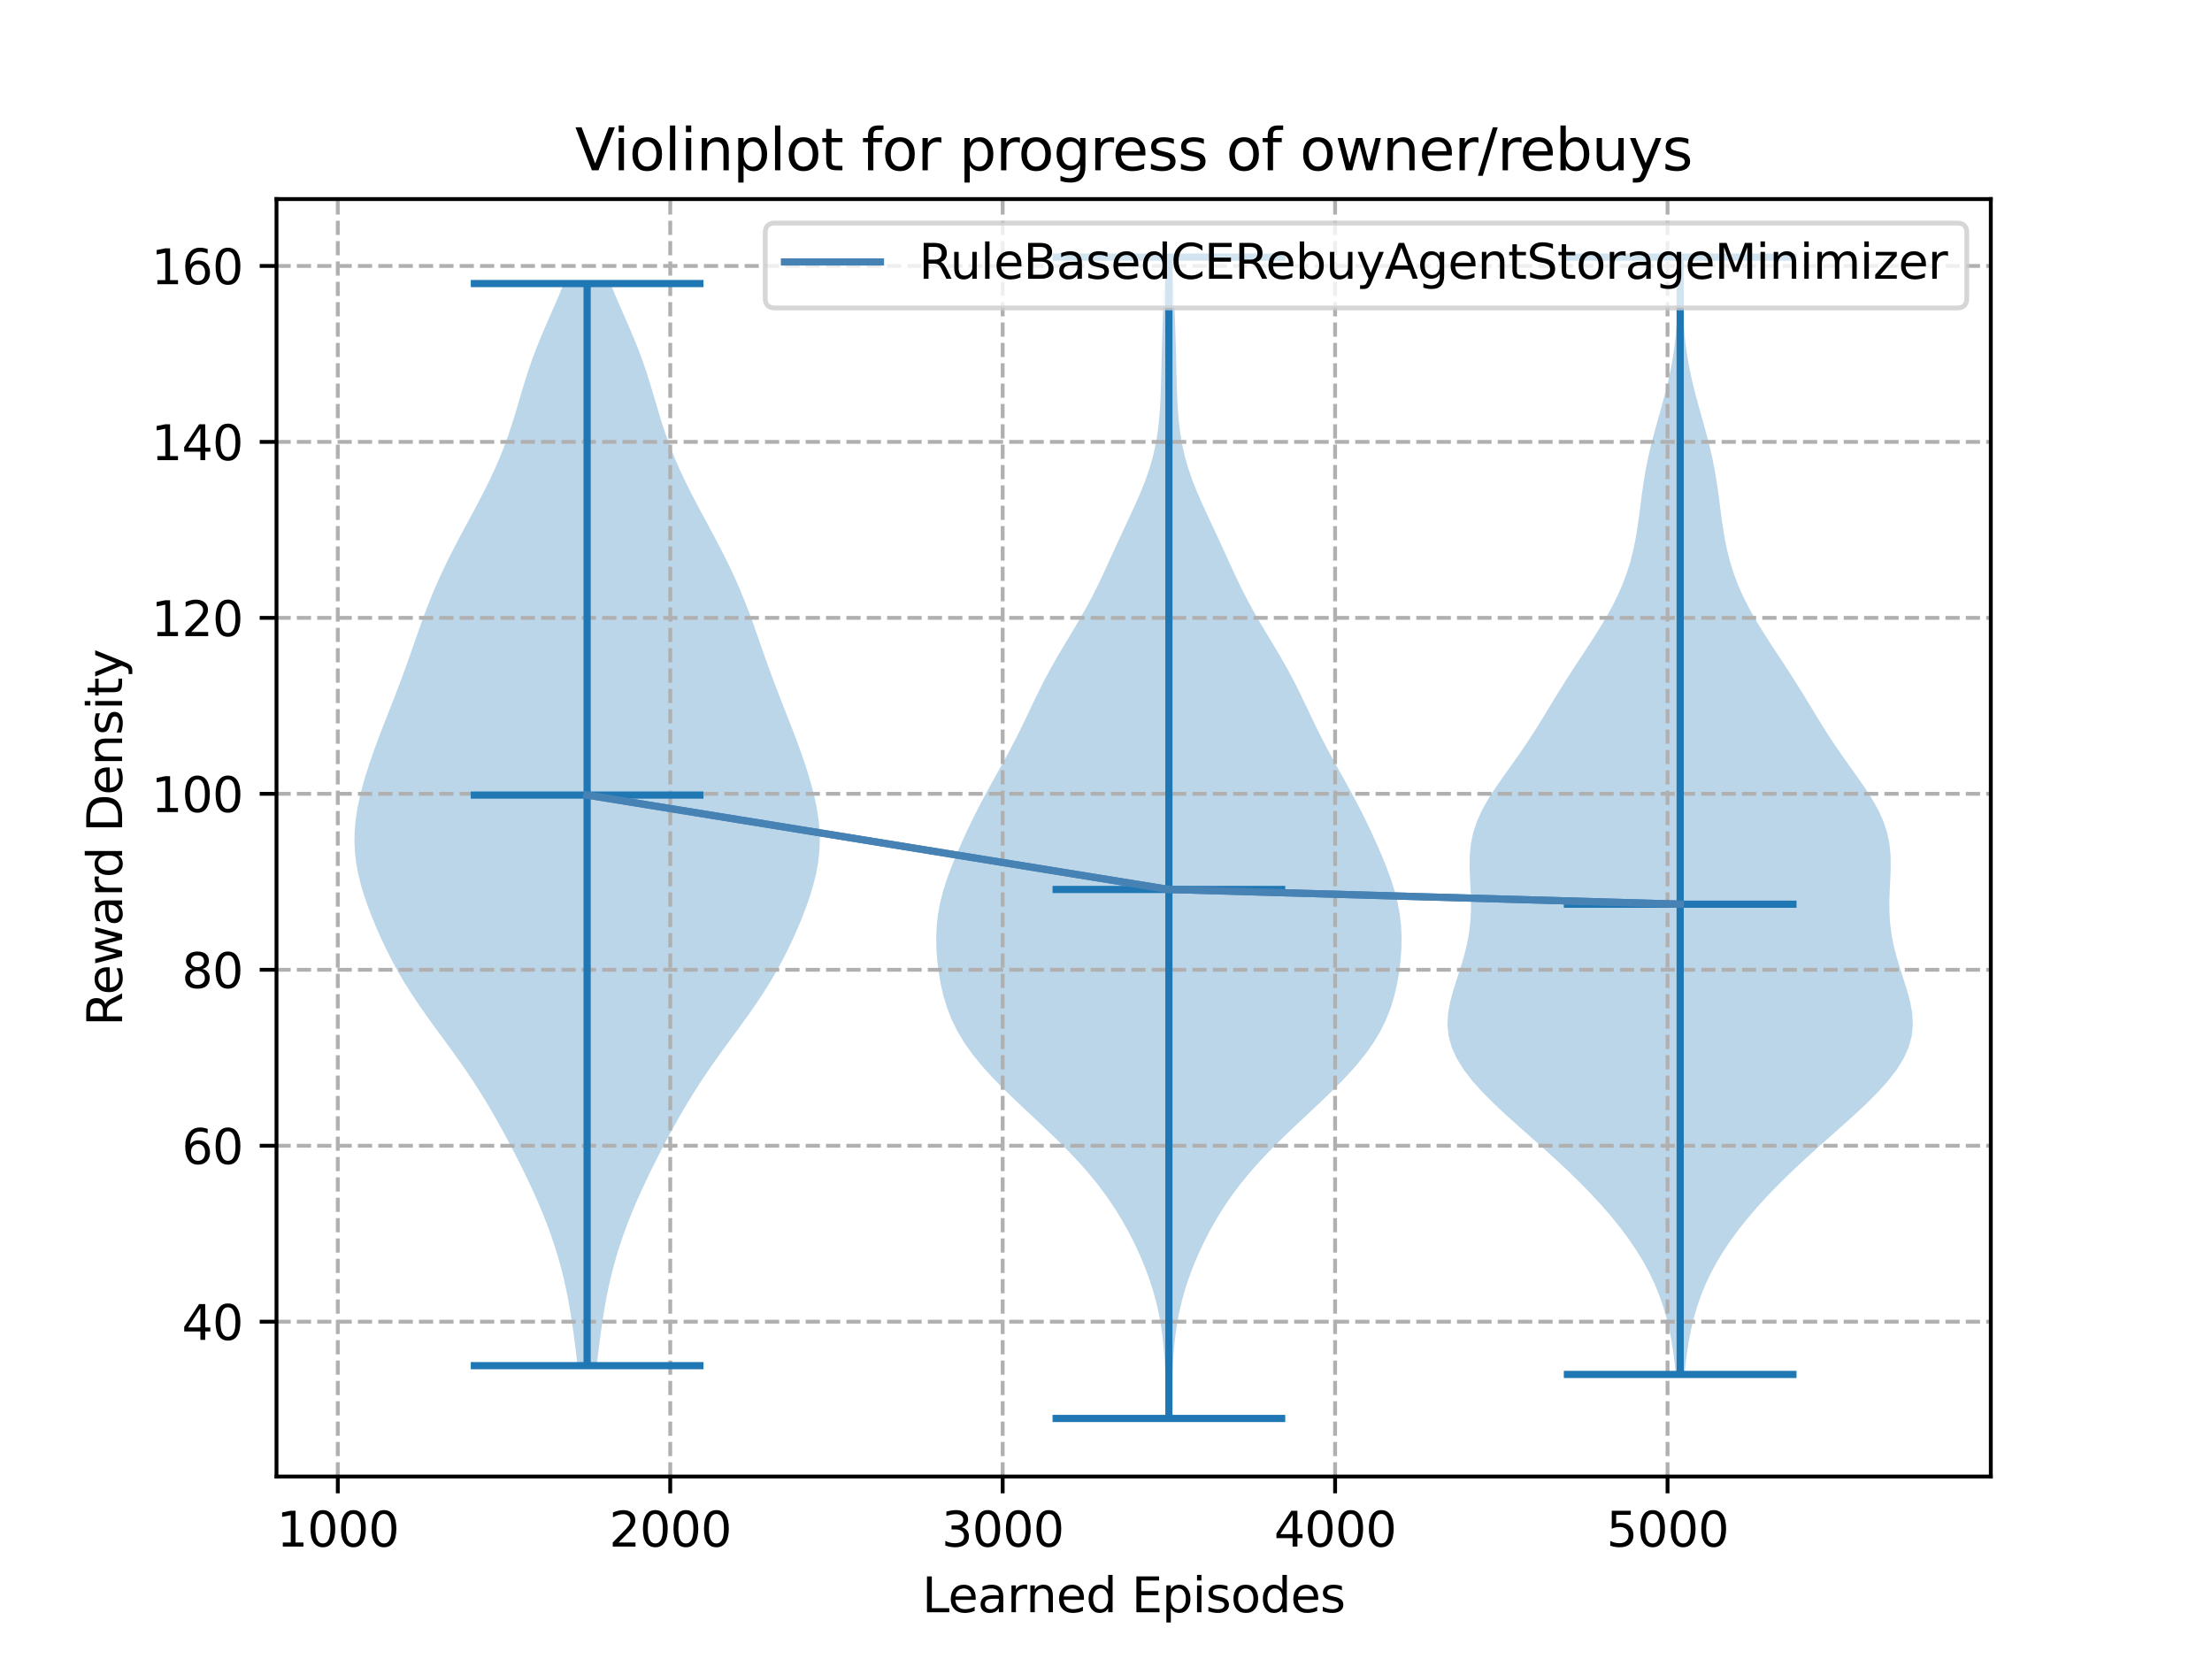 <?xml version="1.0" encoding="utf-8" standalone="no"?>
<!DOCTYPE svg PUBLIC "-//W3C//DTD SVG 1.1//EN"
  "http://www.w3.org/Graphics/SVG/1.1/DTD/svg11.dtd">
<svg xmlns:xlink="http://www.w3.org/1999/xlink" width="460.8pt" height="345.6pt" viewBox="0 0 460.8 345.6" xmlns="http://www.w3.org/2000/svg" version="1.1">
 <defs>
  <style type="text/css">*{stroke-linejoin: round; stroke-linecap: butt}</style>
 </defs>
 <g id="figure_1">
  <g id="patch_1">
   <path d="M 0 345.6 
L 460.8 345.6 
L 460.8 0 
L 0 0 
z
" style="fill: #ffffff"/>
  </g>
  <g id="axes_1">
   <g id="patch_2">
    <path d="M 57.6 307.584 
L 414.72 307.584 
L 414.72 41.472 
L 57.6 41.472 
z
" style="fill: #ffffff"/>
   </g>
   <g id="PolyCollection_1">
    <path d="M 124.314 284.492 
L 120.305 284.492 
L 120.042 282.215 
L 119.765 279.938 
L 119.467 277.661 
L 119.142 275.384 
L 118.783 273.107 
L 118.381 270.829 
L 117.929 268.552 
L 117.419 266.275 
L 116.847 263.998 
L 116.209 261.721 
L 115.503 259.444 
L 114.729 257.167 
L 113.889 254.89 
L 112.987 252.613 
L 112.026 250.336 
L 111.011 248.059 
L 109.949 245.782 
L 108.845 243.505 
L 107.705 241.228 
L 106.53 238.951 
L 105.322 236.674 
L 104.077 234.397 
L 102.79 232.12 
L 101.453 229.843 
L 100.057 227.566 
L 98.597 225.289 
L 97.071 223.012 
L 95.483 220.735 
L 93.846 218.458 
L 92.181 216.181 
L 90.512 213.904 
L 88.866 211.627 
L 87.271 209.35 
L 85.749 207.073 
L 84.315 204.796 
L 82.974 202.519 
L 81.726 200.242 
L 80.564 197.965 
L 79.48 195.688 
L 78.466 193.411 
L 77.52 191.134 
L 76.647 188.857 
L 75.86 186.58 
L 75.175 184.303 
L 74.614 182.026 
L 74.195 179.748 
L 73.932 177.471 
L 73.833 175.194 
L 73.895 172.917 
L 74.11 170.64 
L 74.463 168.363 
L 74.935 166.086 
L 75.507 163.809 
L 76.163 161.532 
L 76.888 159.255 
L 77.67 156.978 
L 78.496 154.701 
L 79.357 152.424 
L 80.241 150.147 
L 81.135 147.87 
L 82.028 145.593 
L 82.907 143.316 
L 83.765 141.039 
L 84.599 138.762 
L 85.41 136.485 
L 86.205 134.208 
L 86.999 131.931 
L 87.806 129.654 
L 88.643 127.377 
L 89.524 125.1 
L 90.461 122.823 
L 91.458 120.546 
L 92.517 118.269 
L 93.634 115.992 
L 94.799 113.715 
L 96 111.438 
L 97.222 109.161 
L 98.448 106.884 
L 99.659 104.607 
L 100.839 102.33 
L 101.971 100.053 
L 103.04 97.776 
L 104.035 95.499 
L 104.95 93.222 
L 105.786 90.945 
L 106.551 88.668 
L 107.261 86.39 
L 107.938 84.113 
L 108.607 81.836 
L 109.295 79.559 
L 110.023 77.282 
L 110.809 75.005 
L 111.66 72.728 
L 112.575 70.451 
L 113.54 68.174 
L 114.536 65.897 
L 115.537 63.62 
L 116.517 61.343 
L 117.449 59.066 
L 127.17 59.066 
L 127.17 59.066 
L 128.102 61.343 
L 129.081 63.62 
L 130.083 65.897 
L 131.079 68.174 
L 132.044 70.451 
L 132.958 72.728 
L 133.81 75.005 
L 134.596 77.282 
L 135.324 79.559 
L 136.011 81.836 
L 136.68 84.113 
L 137.357 86.39 
L 138.068 88.668 
L 138.833 90.945 
L 139.669 93.222 
L 140.584 95.499 
L 141.579 97.776 
L 142.648 100.053 
L 143.779 102.33 
L 144.959 104.607 
L 146.171 106.884 
L 147.397 109.161 
L 148.618 111.438 
L 149.819 113.715 
L 150.984 115.992 
L 152.101 118.269 
L 153.161 120.546 
L 154.158 122.823 
L 155.094 125.1 
L 155.975 127.377 
L 156.812 129.654 
L 157.619 131.931 
L 158.413 134.208 
L 159.209 136.485 
L 160.02 138.762 
L 160.853 141.039 
L 161.711 143.316 
L 162.591 145.593 
L 163.483 147.87 
L 164.378 150.147 
L 165.262 152.424 
L 166.123 154.701 
L 166.949 156.978 
L 167.73 159.255 
L 168.455 161.532 
L 169.111 163.809 
L 169.684 166.086 
L 170.156 168.363 
L 170.509 170.64 
L 170.723 172.917 
L 170.786 175.194 
L 170.686 177.471 
L 170.424 179.748 
L 170.005 182.026 
L 169.443 184.303 
L 168.759 186.58 
L 167.972 188.857 
L 167.099 191.134 
L 166.153 193.411 
L 165.139 195.688 
L 164.054 197.965 
L 162.892 200.242 
L 161.645 202.519 
L 160.304 204.796 
L 158.869 207.073 
L 157.347 209.35 
L 155.753 211.627 
L 154.107 213.904 
L 152.438 216.181 
L 150.772 218.458 
L 149.136 220.735 
L 147.548 223.012 
L 146.022 225.289 
L 144.561 227.566 
L 143.166 229.843 
L 141.828 232.12 
L 140.541 234.397 
L 139.297 236.674 
L 138.089 238.951 
L 136.914 241.228 
L 135.773 243.505 
L 134.669 245.782 
L 133.607 248.059 
L 132.593 250.336 
L 131.632 252.613 
L 130.729 254.89 
L 129.89 257.167 
L 129.116 259.444 
L 128.41 261.721 
L 127.772 263.998 
L 127.2 266.275 
L 126.69 268.552 
L 126.238 270.829 
L 125.836 273.107 
L 125.477 275.384 
L 125.152 277.661 
L 124.854 279.938 
L 124.576 282.215 
L 124.314 284.492 
z
" clip-path="url(#p5d3eabe09a)" style="fill: #1f77b4; fill-opacity: 0.3"/>
   </g>
   <g id="PolyCollection_2">
    <path d="M 243.992 295.488 
L 243.009 295.488 
L 242.957 293.044 
L 242.901 290.601 
L 242.833 288.157 
L 242.742 285.713 
L 242.612 283.27 
L 242.428 280.826 
L 242.17 278.383 
L 241.823 275.939 
L 241.372 273.495 
L 240.806 271.052 
L 240.121 268.608 
L 239.317 266.164 
L 238.398 263.721 
L 237.368 261.277 
L 236.227 258.833 
L 234.971 256.39 
L 233.593 253.946 
L 232.077 251.503 
L 230.409 249.059 
L 228.575 246.615 
L 226.568 244.172 
L 224.39 241.728 
L 222.055 239.284 
L 219.59 236.841 
L 217.032 234.397 
L 214.427 231.953 
L 211.831 229.51 
L 209.3 227.066 
L 206.894 224.623 
L 204.667 222.179 
L 202.666 219.735 
L 200.923 217.292 
L 199.452 214.848 
L 198.25 212.404 
L 197.295 209.961 
L 196.551 207.517 
L 195.981 205.073 
L 195.555 202.63 
L 195.252 200.186 
L 195.071 197.743 
L 195.024 195.299 
L 195.13 192.855 
L 195.407 190.412 
L 195.864 187.968 
L 196.494 185.524 
L 197.275 183.081 
L 198.177 180.637 
L 199.169 178.193 
L 200.228 175.75 
L 201.342 173.306 
L 202.508 170.863 
L 203.732 168.419 
L 205.015 165.975 
L 206.347 163.532 
L 207.707 161.088 
L 209.067 158.644 
L 210.396 156.201 
L 211.672 153.757 
L 212.89 151.313 
L 214.063 148.87 
L 215.222 146.426 
L 216.404 143.983 
L 217.642 141.539 
L 218.958 139.095 
L 220.35 136.652 
L 221.801 134.208 
L 223.272 131.764 
L 224.724 129.321 
L 226.118 126.877 
L 227.432 124.433 
L 228.663 121.99 
L 229.827 119.546 
L 230.95 117.103 
L 232.061 114.659 
L 233.184 112.215 
L 234.323 109.772 
L 235.468 107.328 
L 236.59 104.884 
L 237.655 102.441 
L 238.624 99.997 
L 239.468 97.553 
L 240.168 95.11 
L 240.72 92.666 
L 241.134 90.223 
L 241.428 87.779 
L 241.629 85.335 
L 241.762 82.892 
L 241.851 80.448 
L 241.917 78.004 
L 241.974 75.561 
L 242.033 73.117 
L 242.1 70.673 
L 242.176 68.23 
L 242.263 65.786 
L 242.358 63.343 
L 242.459 60.899 
L 242.565 58.455 
L 242.673 56.012 
L 242.783 53.568 
L 244.219 53.568 
L 244.219 53.568 
L 244.328 56.012 
L 244.437 58.455 
L 244.542 60.899 
L 244.644 63.343 
L 244.739 65.786 
L 244.825 68.23 
L 244.902 70.673 
L 244.968 73.117 
L 245.027 75.561 
L 245.085 78.004 
L 245.15 80.448 
L 245.239 82.892 
L 245.372 85.335 
L 245.573 87.779 
L 245.868 90.223 
L 246.282 92.666 
L 246.834 95.11 
L 247.534 97.553 
L 248.377 99.997 
L 249.347 102.441 
L 250.411 104.884 
L 251.534 107.328 
L 252.678 109.772 
L 253.818 112.215 
L 254.94 114.659 
L 256.052 117.103 
L 257.175 119.546 
L 258.338 121.99 
L 259.57 124.433 
L 260.884 126.877 
L 262.278 129.321 
L 263.729 131.764 
L 265.201 134.208 
L 266.651 136.652 
L 268.044 139.095 
L 269.359 141.539 
L 270.598 143.983 
L 271.779 146.426 
L 272.938 148.87 
L 274.112 151.313 
L 275.33 153.757 
L 276.606 156.201 
L 277.934 158.644 
L 279.294 161.088 
L 280.655 163.532 
L 281.987 165.975 
L 283.269 168.419 
L 284.493 170.863 
L 285.66 173.306 
L 286.773 175.75 
L 287.832 178.193 
L 288.824 180.637 
L 289.727 183.081 
L 290.508 185.524 
L 291.137 187.968 
L 291.594 190.412 
L 291.871 192.855 
L 291.977 195.299 
L 291.93 197.743 
L 291.749 200.186 
L 291.447 202.63 
L 291.02 205.073 
L 290.451 207.517 
L 289.707 209.961 
L 288.751 212.404 
L 287.549 214.848 
L 286.079 217.292 
L 284.336 219.735 
L 282.334 222.179 
L 280.107 224.623 
L 277.701 227.066 
L 275.171 229.51 
L 272.574 231.953 
L 269.97 234.397 
L 267.411 236.841 
L 264.946 239.284 
L 262.612 241.728 
L 260.434 244.172 
L 258.427 246.615 
L 256.593 249.059 
L 254.924 251.503 
L 253.409 253.946 
L 252.03 256.39 
L 250.775 258.833 
L 249.634 261.277 
L 248.603 263.721 
L 247.684 266.164 
L 246.88 268.608 
L 246.196 271.052 
L 245.63 273.495 
L 245.178 275.939 
L 244.831 278.383 
L 244.574 280.826 
L 244.389 283.27 
L 244.259 285.713 
L 244.168 288.157 
L 244.1 290.601 
L 244.044 293.044 
L 243.992 295.488 
z
" clip-path="url(#p5d3eabe09a)" style="fill: #1f77b4; fill-opacity: 0.3"/>
   </g>
   <g id="PolyCollection_3">
    <path d="M 350.924 286.324 
L 349.097 286.324 
L 348.861 283.973 
L 348.565 281.622 
L 348.194 279.271 
L 347.735 276.92 
L 347.17 274.569 
L 346.487 272.218 
L 345.67 269.867 
L 344.709 267.516 
L 343.594 265.165 
L 342.319 262.814 
L 340.882 260.463 
L 339.286 258.111 
L 337.534 255.76 
L 335.635 253.409 
L 333.596 251.058 
L 331.424 248.707 
L 329.128 246.356 
L 326.717 244.005 
L 324.207 241.654 
L 321.617 239.303 
L 318.977 236.952 
L 316.326 234.601 
L 313.714 232.25 
L 311.199 229.899 
L 308.849 227.548 
L 306.733 225.196 
L 304.917 222.845 
L 303.461 220.494 
L 302.405 218.143 
L 301.767 215.792 
L 301.534 213.441 
L 301.664 211.09 
L 302.087 208.739 
L 302.716 206.388 
L 303.457 204.037 
L 304.22 201.686 
L 304.929 199.335 
L 305.529 196.984 
L 305.983 194.632 
L 306.279 192.281 
L 306.419 189.93 
L 306.427 187.579 
L 306.343 185.228 
L 306.225 182.877 
L 306.144 180.526 
L 306.18 178.175 
L 306.409 175.824 
L 306.891 173.473 
L 307.663 171.122 
L 308.725 168.771 
L 310.045 166.42 
L 311.562 164.068 
L 313.2 161.717 
L 314.881 159.366 
L 316.543 157.015 
L 318.144 154.664 
L 319.672 152.313 
L 321.138 149.962 
L 322.568 147.611 
L 323.996 145.26 
L 325.448 142.909 
L 326.94 140.558 
L 328.468 138.207 
L 330.017 135.856 
L 331.558 133.505 
L 333.056 131.153 
L 334.476 128.802 
L 335.787 126.451 
L 336.966 124.1 
L 337.999 121.749 
L 338.88 119.398 
L 339.614 117.047 
L 340.212 114.696 
L 340.696 112.345 
L 341.09 109.994 
L 341.423 107.643 
L 341.727 105.292 
L 342.034 102.941 
L 342.371 100.589 
L 342.76 98.238 
L 343.216 95.887 
L 343.743 93.536 
L 344.333 91.185 
L 344.97 88.834 
L 345.631 86.483 
L 346.29 84.132 
L 346.92 81.781 
L 347.5 79.43 
L 348.012 77.079 
L 348.446 74.728 
L 348.799 72.377 
L 349.071 70.026 
L 349.271 67.674 
L 349.408 65.323 
L 349.496 62.972 
L 349.549 60.621 
L 349.579 58.27 
L 349.599 55.919 
L 349.617 53.568 
L 350.404 53.568 
L 350.404 53.568 
L 350.423 55.919 
L 350.443 58.27 
L 350.473 60.621 
L 350.525 62.972 
L 350.613 65.323 
L 350.751 67.674 
L 350.95 70.026 
L 351.223 72.377 
L 351.575 74.728 
L 352.009 77.079 
L 352.522 79.43 
L 353.101 81.781 
L 353.732 84.132 
L 354.39 86.483 
L 355.052 88.834 
L 355.689 91.185 
L 356.279 93.536 
L 356.805 95.887 
L 357.261 98.238 
L 357.651 100.589 
L 357.988 102.941 
L 358.294 105.292 
L 358.598 107.643 
L 358.932 109.994 
L 359.326 112.345 
L 359.809 114.696 
L 360.408 117.047 
L 361.141 119.398 
L 362.022 121.749 
L 363.055 124.1 
L 364.234 126.451 
L 365.546 128.802 
L 366.966 131.153 
L 368.464 133.505 
L 370.004 135.856 
L 371.553 138.207 
L 373.082 140.558 
L 374.573 142.909 
L 376.026 145.26 
L 377.453 147.611 
L 378.884 149.962 
L 380.349 152.313 
L 381.877 154.664 
L 383.478 157.015 
L 385.14 159.366 
L 386.822 161.717 
L 388.46 164.068 
L 389.977 166.42 
L 391.296 168.771 
L 392.358 171.122 
L 393.13 173.473 
L 393.613 175.824 
L 393.841 178.175 
L 393.877 180.526 
L 393.796 182.877 
L 393.678 185.228 
L 393.594 187.579 
L 393.602 189.93 
L 393.743 192.281 
L 394.038 194.632 
L 394.493 196.984 
L 395.092 199.335 
L 395.801 201.686 
L 396.564 204.037 
L 397.305 206.388 
L 397.934 208.739 
L 398.357 211.09 
L 398.487 213.441 
L 398.254 215.792 
L 397.616 218.143 
L 396.56 220.494 
L 395.104 222.845 
L 393.288 225.196 
L 391.172 227.548 
L 388.822 229.899 
L 386.308 232.25 
L 383.696 234.601 
L 381.045 236.952 
L 378.404 239.303 
L 375.814 241.654 
L 373.304 244.005 
L 370.894 246.356 
L 368.597 248.707 
L 366.426 251.058 
L 364.386 253.409 
L 362.487 255.76 
L 360.736 258.111 
L 359.139 260.463 
L 357.703 262.814 
L 356.427 265.165 
L 355.312 267.516 
L 354.351 269.867 
L 353.535 272.218 
L 352.851 274.569 
L 352.287 276.92 
L 351.827 279.271 
L 351.456 281.622 
L 351.16 283.973 
L 350.924 286.324 
z
" clip-path="url(#p5d3eabe09a)" style="fill: #1f77b4; fill-opacity: 0.3"/>
   </g>
   <g id="matplotlib.axis_1">
    <g id="xtick_1">
     <g id="line2d_1">
      <path d="M 70.37 307.584 
L 70.37 41.472 
" clip-path="url(#p5d3eabe09a)" style="fill: none; stroke-dasharray: 2.96,1.28; stroke-dashoffset: 0; stroke: #b0b0b0; stroke-width: 0.8"/>
     </g>
     <g id="line2d_2">
      <defs>
       <path id="md03b56e49a" d="M 0 0 
L 0 3.5 
" style="stroke: #000000; stroke-width: 0.8"/>
      </defs>
      <g>
       <use xlink:href="#md03b56e49a" x="70.37" y="307.584" style="stroke: #000000; stroke-width: 0.8"/>
      </g>
     </g>
     <g id="text_1">
      <!-- 1000 -->
      <g transform="translate(57.645 322.182)scale(0.1 -0.1)">
       <defs>
        <path id="DejaVuSans-31" d="M 794 531 
L 1825 531 
L 1825 4091 
L 703 3866 
L 703 4441 
L 1819 4666 
L 2450 4666 
L 2450 531 
L 3481 531 
L 3481 0 
L 794 0 
L 794 531 
z
" transform="scale(0.016)"/>
        <path id="DejaVuSans-30" d="M 2034 4250 
Q 1547 4250 1301 3770 
Q 1056 3291 1056 2328 
Q 1056 1369 1301 889 
Q 1547 409 2034 409 
Q 2525 409 2770 889 
Q 3016 1369 3016 2328 
Q 3016 3291 2770 3770 
Q 2525 4250 2034 4250 
z
M 2034 4750 
Q 2819 4750 3233 4129 
Q 3647 3509 3647 2328 
Q 3647 1150 3233 529 
Q 2819 -91 2034 -91 
Q 1250 -91 836 529 
Q 422 1150 422 2328 
Q 422 3509 836 4129 
Q 1250 4750 2034 4750 
z
" transform="scale(0.016)"/>
       </defs>
       <use xlink:href="#DejaVuSans-31"/>
       <use xlink:href="#DejaVuSans-30" x="63.623"/>
       <use xlink:href="#DejaVuSans-30" x="127.246"/>
       <use xlink:href="#DejaVuSans-30" x="190.869"/>
      </g>
     </g>
    </g>
    <g id="xtick_2">
     <g id="line2d_3">
      <path d="M 139.622 307.584 
L 139.622 41.472 
" clip-path="url(#p5d3eabe09a)" style="fill: none; stroke-dasharray: 2.96,1.28; stroke-dashoffset: 0; stroke: #b0b0b0; stroke-width: 0.8"/>
     </g>
     <g id="line2d_4">
      <g>
       <use xlink:href="#md03b56e49a" x="139.622" y="307.584" style="stroke: #000000; stroke-width: 0.8"/>
      </g>
     </g>
     <g id="text_2">
      <!-- 2000 -->
      <g transform="translate(126.897 322.182)scale(0.1 -0.1)">
       <defs>
        <path id="DejaVuSans-32" d="M 1228 531 
L 3431 531 
L 3431 0 
L 469 0 
L 469 531 
Q 828 903 1448 1529 
Q 2069 2156 2228 2338 
Q 2531 2678 2651 2914 
Q 2772 3150 2772 3378 
Q 2772 3750 2511 3984 
Q 2250 4219 1831 4219 
Q 1534 4219 1204 4116 
Q 875 4013 500 3803 
L 500 4441 
Q 881 4594 1212 4672 
Q 1544 4750 1819 4750 
Q 2544 4750 2975 4387 
Q 3406 4025 3406 3419 
Q 3406 3131 3298 2873 
Q 3191 2616 2906 2266 
Q 2828 2175 2409 1742 
Q 1991 1309 1228 531 
z
" transform="scale(0.016)"/>
       </defs>
       <use xlink:href="#DejaVuSans-32"/>
       <use xlink:href="#DejaVuSans-30" x="63.623"/>
       <use xlink:href="#DejaVuSans-30" x="127.246"/>
       <use xlink:href="#DejaVuSans-30" x="190.869"/>
      </g>
     </g>
    </g>
    <g id="xtick_3">
     <g id="line2d_5">
      <path d="M 208.875 307.584 
L 208.875 41.472 
" clip-path="url(#p5d3eabe09a)" style="fill: none; stroke-dasharray: 2.96,1.28; stroke-dashoffset: 0; stroke: #b0b0b0; stroke-width: 0.8"/>
     </g>
     <g id="line2d_6">
      <g>
       <use xlink:href="#md03b56e49a" x="208.875" y="307.584" style="stroke: #000000; stroke-width: 0.8"/>
      </g>
     </g>
     <g id="text_3">
      <!-- 3000 -->
      <g transform="translate(196.15 322.182)scale(0.1 -0.1)">
       <defs>
        <path id="DejaVuSans-33" d="M 2597 2516 
Q 3050 2419 3304 2112 
Q 3559 1806 3559 1356 
Q 3559 666 3084 287 
Q 2609 -91 1734 -91 
Q 1441 -91 1130 -33 
Q 819 25 488 141 
L 488 750 
Q 750 597 1062 519 
Q 1375 441 1716 441 
Q 2309 441 2620 675 
Q 2931 909 2931 1356 
Q 2931 1769 2642 2001 
Q 2353 2234 1838 2234 
L 1294 2234 
L 1294 2753 
L 1863 2753 
Q 2328 2753 2575 2939 
Q 2822 3125 2822 3475 
Q 2822 3834 2567 4026 
Q 2313 4219 1838 4219 
Q 1578 4219 1281 4162 
Q 984 4106 628 3988 
L 628 4550 
Q 988 4650 1302 4700 
Q 1616 4750 1894 4750 
Q 2613 4750 3031 4423 
Q 3450 4097 3450 3541 
Q 3450 3153 3228 2886 
Q 3006 2619 2597 2516 
z
" transform="scale(0.016)"/>
       </defs>
       <use xlink:href="#DejaVuSans-33"/>
       <use xlink:href="#DejaVuSans-30" x="63.623"/>
       <use xlink:href="#DejaVuSans-30" x="127.246"/>
       <use xlink:href="#DejaVuSans-30" x="190.869"/>
      </g>
     </g>
    </g>
    <g id="xtick_4">
     <g id="line2d_7">
      <path d="M 278.127 307.584 
L 278.127 41.472 
" clip-path="url(#p5d3eabe09a)" style="fill: none; stroke-dasharray: 2.96,1.28; stroke-dashoffset: 0; stroke: #b0b0b0; stroke-width: 0.8"/>
     </g>
     <g id="line2d_8">
      <g>
       <use xlink:href="#md03b56e49a" x="278.127" y="307.584" style="stroke: #000000; stroke-width: 0.8"/>
      </g>
     </g>
     <g id="text_4">
      <!-- 4000 -->
      <g transform="translate(265.402 322.182)scale(0.1 -0.1)">
       <defs>
        <path id="DejaVuSans-34" d="M 2419 4116 
L 825 1625 
L 2419 1625 
L 2419 4116 
z
M 2253 4666 
L 3047 4666 
L 3047 1625 
L 3713 1625 
L 3713 1100 
L 3047 1100 
L 3047 0 
L 2419 0 
L 2419 1100 
L 313 1100 
L 313 1709 
L 2253 4666 
z
" transform="scale(0.016)"/>
       </defs>
       <use xlink:href="#DejaVuSans-34"/>
       <use xlink:href="#DejaVuSans-30" x="63.623"/>
       <use xlink:href="#DejaVuSans-30" x="127.246"/>
       <use xlink:href="#DejaVuSans-30" x="190.869"/>
      </g>
     </g>
    </g>
    <g id="xtick_5">
     <g id="line2d_9">
      <path d="M 347.379 307.584 
L 347.379 41.472 
" clip-path="url(#p5d3eabe09a)" style="fill: none; stroke-dasharray: 2.96,1.28; stroke-dashoffset: 0; stroke: #b0b0b0; stroke-width: 0.8"/>
     </g>
     <g id="line2d_10">
      <g>
       <use xlink:href="#md03b56e49a" x="347.379" y="307.584" style="stroke: #000000; stroke-width: 0.8"/>
      </g>
     </g>
     <g id="text_5">
      <!-- 5000 -->
      <g transform="translate(334.654 322.182)scale(0.1 -0.1)">
       <defs>
        <path id="DejaVuSans-35" d="M 691 4666 
L 3169 4666 
L 3169 4134 
L 1269 4134 
L 1269 2991 
Q 1406 3038 1543 3061 
Q 1681 3084 1819 3084 
Q 2600 3084 3056 2656 
Q 3513 2228 3513 1497 
Q 3513 744 3044 326 
Q 2575 -91 1722 -91 
Q 1428 -91 1123 -41 
Q 819 9 494 109 
L 494 744 
Q 775 591 1075 516 
Q 1375 441 1709 441 
Q 2250 441 2565 725 
Q 2881 1009 2881 1497 
Q 2881 1984 2565 2268 
Q 2250 2553 1709 2553 
Q 1456 2553 1204 2497 
Q 953 2441 691 2322 
L 691 4666 
z
" transform="scale(0.016)"/>
       </defs>
       <use xlink:href="#DejaVuSans-35"/>
       <use xlink:href="#DejaVuSans-30" x="63.623"/>
       <use xlink:href="#DejaVuSans-30" x="127.246"/>
       <use xlink:href="#DejaVuSans-30" x="190.869"/>
      </g>
     </g>
    </g>
    <g id="text_6">
     <!-- Learned Episodes -->
     <g transform="translate(192.102 335.861)scale(0.1 -0.1)">
      <defs>
       <path id="DejaVuSans-4c" d="M 628 4666 
L 1259 4666 
L 1259 531 
L 3531 531 
L 3531 0 
L 628 0 
L 628 4666 
z
" transform="scale(0.016)"/>
       <path id="DejaVuSans-65" d="M 3597 1894 
L 3597 1613 
L 953 1613 
Q 991 1019 1311 708 
Q 1631 397 2203 397 
Q 2534 397 2845 478 
Q 3156 559 3463 722 
L 3463 178 
Q 3153 47 2828 -22 
Q 2503 -91 2169 -91 
Q 1331 -91 842 396 
Q 353 884 353 1716 
Q 353 2575 817 3079 
Q 1281 3584 2069 3584 
Q 2775 3584 3186 3129 
Q 3597 2675 3597 1894 
z
M 3022 2063 
Q 3016 2534 2758 2815 
Q 2500 3097 2075 3097 
Q 1594 3097 1305 2825 
Q 1016 2553 972 2059 
L 3022 2063 
z
" transform="scale(0.016)"/>
       <path id="DejaVuSans-61" d="M 2194 1759 
Q 1497 1759 1228 1600 
Q 959 1441 959 1056 
Q 959 750 1161 570 
Q 1363 391 1709 391 
Q 2188 391 2477 730 
Q 2766 1069 2766 1631 
L 2766 1759 
L 2194 1759 
z
M 3341 1997 
L 3341 0 
L 2766 0 
L 2766 531 
Q 2569 213 2275 61 
Q 1981 -91 1556 -91 
Q 1019 -91 701 211 
Q 384 513 384 1019 
Q 384 1609 779 1909 
Q 1175 2209 1959 2209 
L 2766 2209 
L 2766 2266 
Q 2766 2663 2505 2880 
Q 2244 3097 1772 3097 
Q 1472 3097 1187 3025 
Q 903 2953 641 2809 
L 641 3341 
Q 956 3463 1253 3523 
Q 1550 3584 1831 3584 
Q 2591 3584 2966 3190 
Q 3341 2797 3341 1997 
z
" transform="scale(0.016)"/>
       <path id="DejaVuSans-72" d="M 2631 2963 
Q 2534 3019 2420 3045 
Q 2306 3072 2169 3072 
Q 1681 3072 1420 2755 
Q 1159 2438 1159 1844 
L 1159 0 
L 581 0 
L 581 3500 
L 1159 3500 
L 1159 2956 
Q 1341 3275 1631 3429 
Q 1922 3584 2338 3584 
Q 2397 3584 2469 3576 
Q 2541 3569 2628 3553 
L 2631 2963 
z
" transform="scale(0.016)"/>
       <path id="DejaVuSans-6e" d="M 3513 2113 
L 3513 0 
L 2938 0 
L 2938 2094 
Q 2938 2591 2744 2837 
Q 2550 3084 2163 3084 
Q 1697 3084 1428 2787 
Q 1159 2491 1159 1978 
L 1159 0 
L 581 0 
L 581 3500 
L 1159 3500 
L 1159 2956 
Q 1366 3272 1645 3428 
Q 1925 3584 2291 3584 
Q 2894 3584 3203 3211 
Q 3513 2838 3513 2113 
z
" transform="scale(0.016)"/>
       <path id="DejaVuSans-64" d="M 2906 2969 
L 2906 4863 
L 3481 4863 
L 3481 0 
L 2906 0 
L 2906 525 
Q 2725 213 2448 61 
Q 2172 -91 1784 -91 
Q 1150 -91 751 415 
Q 353 922 353 1747 
Q 353 2572 751 3078 
Q 1150 3584 1784 3584 
Q 2172 3584 2448 3432 
Q 2725 3281 2906 2969 
z
M 947 1747 
Q 947 1113 1208 752 
Q 1469 391 1925 391 
Q 2381 391 2643 752 
Q 2906 1113 2906 1747 
Q 2906 2381 2643 2742 
Q 2381 3103 1925 3103 
Q 1469 3103 1208 2742 
Q 947 2381 947 1747 
z
" transform="scale(0.016)"/>
       <path id="DejaVuSans-20" transform="scale(0.016)"/>
       <path id="DejaVuSans-45" d="M 628 4666 
L 3578 4666 
L 3578 4134 
L 1259 4134 
L 1259 2753 
L 3481 2753 
L 3481 2222 
L 1259 2222 
L 1259 531 
L 3634 531 
L 3634 0 
L 628 0 
L 628 4666 
z
" transform="scale(0.016)"/>
       <path id="DejaVuSans-70" d="M 1159 525 
L 1159 -1331 
L 581 -1331 
L 581 3500 
L 1159 3500 
L 1159 2969 
Q 1341 3281 1617 3432 
Q 1894 3584 2278 3584 
Q 2916 3584 3314 3078 
Q 3713 2572 3713 1747 
Q 3713 922 3314 415 
Q 2916 -91 2278 -91 
Q 1894 -91 1617 61 
Q 1341 213 1159 525 
z
M 3116 1747 
Q 3116 2381 2855 2742 
Q 2594 3103 2138 3103 
Q 1681 3103 1420 2742 
Q 1159 2381 1159 1747 
Q 1159 1113 1420 752 
Q 1681 391 2138 391 
Q 2594 391 2855 752 
Q 3116 1113 3116 1747 
z
" transform="scale(0.016)"/>
       <path id="DejaVuSans-69" d="M 603 3500 
L 1178 3500 
L 1178 0 
L 603 0 
L 603 3500 
z
M 603 4863 
L 1178 4863 
L 1178 4134 
L 603 4134 
L 603 4863 
z
" transform="scale(0.016)"/>
       <path id="DejaVuSans-73" d="M 2834 3397 
L 2834 2853 
Q 2591 2978 2328 3040 
Q 2066 3103 1784 3103 
Q 1356 3103 1142 2972 
Q 928 2841 928 2578 
Q 928 2378 1081 2264 
Q 1234 2150 1697 2047 
L 1894 2003 
Q 2506 1872 2764 1633 
Q 3022 1394 3022 966 
Q 3022 478 2636 193 
Q 2250 -91 1575 -91 
Q 1294 -91 989 -36 
Q 684 19 347 128 
L 347 722 
Q 666 556 975 473 
Q 1284 391 1588 391 
Q 1994 391 2212 530 
Q 2431 669 2431 922 
Q 2431 1156 2273 1281 
Q 2116 1406 1581 1522 
L 1381 1569 
Q 847 1681 609 1914 
Q 372 2147 372 2553 
Q 372 3047 722 3315 
Q 1072 3584 1716 3584 
Q 2034 3584 2315 3537 
Q 2597 3491 2834 3397 
z
" transform="scale(0.016)"/>
       <path id="DejaVuSans-6f" d="M 1959 3097 
Q 1497 3097 1228 2736 
Q 959 2375 959 1747 
Q 959 1119 1226 758 
Q 1494 397 1959 397 
Q 2419 397 2687 759 
Q 2956 1122 2956 1747 
Q 2956 2369 2687 2733 
Q 2419 3097 1959 3097 
z
M 1959 3584 
Q 2709 3584 3137 3096 
Q 3566 2609 3566 1747 
Q 3566 888 3137 398 
Q 2709 -91 1959 -91 
Q 1206 -91 779 398 
Q 353 888 353 1747 
Q 353 2609 779 3096 
Q 1206 3584 1959 3584 
z
" transform="scale(0.016)"/>
      </defs>
      <use xlink:href="#DejaVuSans-4c"/>
      <use xlink:href="#DejaVuSans-65" x="53.963"/>
      <use xlink:href="#DejaVuSans-61" x="115.486"/>
      <use xlink:href="#DejaVuSans-72" x="176.766"/>
      <use xlink:href="#DejaVuSans-6e" x="216.129"/>
      <use xlink:href="#DejaVuSans-65" x="279.508"/>
      <use xlink:href="#DejaVuSans-64" x="341.031"/>
      <use xlink:href="#DejaVuSans-20" x="404.508"/>
      <use xlink:href="#DejaVuSans-45" x="436.295"/>
      <use xlink:href="#DejaVuSans-70" x="499.479"/>
      <use xlink:href="#DejaVuSans-69" x="562.955"/>
      <use xlink:href="#DejaVuSans-73" x="590.738"/>
      <use xlink:href="#DejaVuSans-6f" x="642.838"/>
      <use xlink:href="#DejaVuSans-64" x="704.02"/>
      <use xlink:href="#DejaVuSans-65" x="767.496"/>
      <use xlink:href="#DejaVuSans-73" x="829.02"/>
     </g>
    </g>
   </g>
   <g id="matplotlib.axis_2">
    <g id="ytick_1">
     <g id="line2d_11">
      <path d="M 57.6 275.328 
L 414.72 275.328 
" clip-path="url(#p5d3eabe09a)" style="fill: none; stroke-dasharray: 2.96,1.28; stroke-dashoffset: 0; stroke: #b0b0b0; stroke-width: 0.8"/>
     </g>
     <g id="line2d_12">
      <defs>
       <path id="m09cc7252d9" d="M 0 0 
L -3.5 0 
" style="stroke: #000000; stroke-width: 0.8"/>
      </defs>
      <g>
       <use xlink:href="#m09cc7252d9" x="57.6" y="275.328" style="stroke: #000000; stroke-width: 0.8"/>
      </g>
     </g>
     <g id="text_7">
      <!-- 40 -->
      <g transform="translate(37.875 279.127)scale(0.1 -0.1)">
       <use xlink:href="#DejaVuSans-34"/>
       <use xlink:href="#DejaVuSans-30" x="63.623"/>
      </g>
     </g>
    </g>
    <g id="ytick_2">
     <g id="line2d_13">
      <path d="M 57.6 238.673 
L 414.72 238.673 
" clip-path="url(#p5d3eabe09a)" style="fill: none; stroke-dasharray: 2.96,1.28; stroke-dashoffset: 0; stroke: #b0b0b0; stroke-width: 0.8"/>
     </g>
     <g id="line2d_14">
      <g>
       <use xlink:href="#m09cc7252d9" x="57.6" y="238.673" style="stroke: #000000; stroke-width: 0.8"/>
      </g>
     </g>
     <g id="text_8">
      <!-- 60 -->
      <g transform="translate(37.875 242.473)scale(0.1 -0.1)">
       <defs>
        <path id="DejaVuSans-36" d="M 2113 2584 
Q 1688 2584 1439 2293 
Q 1191 2003 1191 1497 
Q 1191 994 1439 701 
Q 1688 409 2113 409 
Q 2538 409 2786 701 
Q 3034 994 3034 1497 
Q 3034 2003 2786 2293 
Q 2538 2584 2113 2584 
z
M 3366 4563 
L 3366 3988 
Q 3128 4100 2886 4159 
Q 2644 4219 2406 4219 
Q 1781 4219 1451 3797 
Q 1122 3375 1075 2522 
Q 1259 2794 1537 2939 
Q 1816 3084 2150 3084 
Q 2853 3084 3261 2657 
Q 3669 2231 3669 1497 
Q 3669 778 3244 343 
Q 2819 -91 2113 -91 
Q 1303 -91 875 529 
Q 447 1150 447 2328 
Q 447 3434 972 4092 
Q 1497 4750 2381 4750 
Q 2619 4750 2861 4703 
Q 3103 4656 3366 4563 
z
" transform="scale(0.016)"/>
       </defs>
       <use xlink:href="#DejaVuSans-36"/>
       <use xlink:href="#DejaVuSans-30" x="63.623"/>
      </g>
     </g>
    </g>
    <g id="ytick_3">
     <g id="line2d_15">
      <path d="M 57.6 202.019 
L 414.72 202.019 
" clip-path="url(#p5d3eabe09a)" style="fill: none; stroke-dasharray: 2.96,1.28; stroke-dashoffset: 0; stroke: #b0b0b0; stroke-width: 0.8"/>
     </g>
     <g id="line2d_16">
      <g>
       <use xlink:href="#m09cc7252d9" x="57.6" y="202.019" style="stroke: #000000; stroke-width: 0.8"/>
      </g>
     </g>
     <g id="text_9">
      <!-- 80 -->
      <g transform="translate(37.875 205.818)scale(0.1 -0.1)">
       <defs>
        <path id="DejaVuSans-38" d="M 2034 2216 
Q 1584 2216 1326 1975 
Q 1069 1734 1069 1313 
Q 1069 891 1326 650 
Q 1584 409 2034 409 
Q 2484 409 2743 651 
Q 3003 894 3003 1313 
Q 3003 1734 2745 1975 
Q 2488 2216 2034 2216 
z
M 1403 2484 
Q 997 2584 770 2862 
Q 544 3141 544 3541 
Q 544 4100 942 4425 
Q 1341 4750 2034 4750 
Q 2731 4750 3128 4425 
Q 3525 4100 3525 3541 
Q 3525 3141 3298 2862 
Q 3072 2584 2669 2484 
Q 3125 2378 3379 2068 
Q 3634 1759 3634 1313 
Q 3634 634 3220 271 
Q 2806 -91 2034 -91 
Q 1263 -91 848 271 
Q 434 634 434 1313 
Q 434 1759 690 2068 
Q 947 2378 1403 2484 
z
M 1172 3481 
Q 1172 3119 1398 2916 
Q 1625 2713 2034 2713 
Q 2441 2713 2670 2916 
Q 2900 3119 2900 3481 
Q 2900 3844 2670 4047 
Q 2441 4250 2034 4250 
Q 1625 4250 1398 4047 
Q 1172 3844 1172 3481 
z
" transform="scale(0.016)"/>
       </defs>
       <use xlink:href="#DejaVuSans-38"/>
       <use xlink:href="#DejaVuSans-30" x="63.623"/>
      </g>
     </g>
    </g>
    <g id="ytick_4">
     <g id="line2d_17">
      <path d="M 57.6 165.364 
L 414.72 165.364 
" clip-path="url(#p5d3eabe09a)" style="fill: none; stroke-dasharray: 2.96,1.28; stroke-dashoffset: 0; stroke: #b0b0b0; stroke-width: 0.8"/>
     </g>
     <g id="line2d_18">
      <g>
       <use xlink:href="#m09cc7252d9" x="57.6" y="165.364" style="stroke: #000000; stroke-width: 0.8"/>
      </g>
     </g>
     <g id="text_10">
      <!-- 100 -->
      <g transform="translate(31.512 169.164)scale(0.1 -0.1)">
       <use xlink:href="#DejaVuSans-31"/>
       <use xlink:href="#DejaVuSans-30" x="63.623"/>
       <use xlink:href="#DejaVuSans-30" x="127.246"/>
      </g>
     </g>
    </g>
    <g id="ytick_5">
     <g id="line2d_19">
      <path d="M 57.6 128.71 
L 414.72 128.71 
" clip-path="url(#p5d3eabe09a)" style="fill: none; stroke-dasharray: 2.96,1.28; stroke-dashoffset: 0; stroke: #b0b0b0; stroke-width: 0.8"/>
     </g>
     <g id="line2d_20">
      <g>
       <use xlink:href="#m09cc7252d9" x="57.6" y="128.71" style="stroke: #000000; stroke-width: 0.8"/>
      </g>
     </g>
     <g id="text_11">
      <!-- 120 -->
      <g transform="translate(31.512 132.509)scale(0.1 -0.1)">
       <use xlink:href="#DejaVuSans-31"/>
       <use xlink:href="#DejaVuSans-32" x="63.623"/>
       <use xlink:href="#DejaVuSans-30" x="127.246"/>
      </g>
     </g>
    </g>
    <g id="ytick_6">
     <g id="line2d_21">
      <path d="M 57.6 92.055 
L 414.72 92.055 
" clip-path="url(#p5d3eabe09a)" style="fill: none; stroke-dasharray: 2.96,1.28; stroke-dashoffset: 0; stroke: #b0b0b0; stroke-width: 0.8"/>
     </g>
     <g id="line2d_22">
      <g>
       <use xlink:href="#m09cc7252d9" x="57.6" y="92.055" style="stroke: #000000; stroke-width: 0.8"/>
      </g>
     </g>
     <g id="text_12">
      <!-- 140 -->
      <g transform="translate(31.512 95.854)scale(0.1 -0.1)">
       <use xlink:href="#DejaVuSans-31"/>
       <use xlink:href="#DejaVuSans-34" x="63.623"/>
       <use xlink:href="#DejaVuSans-30" x="127.246"/>
      </g>
     </g>
    </g>
    <g id="ytick_7">
     <g id="line2d_23">
      <path d="M 57.6 55.401 
L 414.72 55.401 
" clip-path="url(#p5d3eabe09a)" style="fill: none; stroke-dasharray: 2.96,1.28; stroke-dashoffset: 0; stroke: #b0b0b0; stroke-width: 0.8"/>
     </g>
     <g id="line2d_24">
      <g>
       <use xlink:href="#m09cc7252d9" x="57.6" y="55.401" style="stroke: #000000; stroke-width: 0.8"/>
      </g>
     </g>
     <g id="text_13">
      <!-- 160 -->
      <g transform="translate(31.512 59.2)scale(0.1 -0.1)">
       <use xlink:href="#DejaVuSans-31"/>
       <use xlink:href="#DejaVuSans-36" x="63.623"/>
       <use xlink:href="#DejaVuSans-30" x="127.246"/>
      </g>
     </g>
    </g>
    <g id="text_14">
     <!-- Reward Density -->
     <g transform="translate(25.433 213.747)rotate(-90)scale(0.1 -0.1)">
      <defs>
       <path id="DejaVuSans-52" d="M 2841 2188 
Q 3044 2119 3236 1894 
Q 3428 1669 3622 1275 
L 4263 0 
L 3584 0 
L 2988 1197 
Q 2756 1666 2539 1819 
Q 2322 1972 1947 1972 
L 1259 1972 
L 1259 0 
L 628 0 
L 628 4666 
L 2053 4666 
Q 2853 4666 3247 4331 
Q 3641 3997 3641 3322 
Q 3641 2881 3436 2590 
Q 3231 2300 2841 2188 
z
M 1259 4147 
L 1259 2491 
L 2053 2491 
Q 2509 2491 2742 2702 
Q 2975 2913 2975 3322 
Q 2975 3731 2742 3939 
Q 2509 4147 2053 4147 
L 1259 4147 
z
" transform="scale(0.016)"/>
       <path id="DejaVuSans-77" d="M 269 3500 
L 844 3500 
L 1563 769 
L 2278 3500 
L 2956 3500 
L 3675 769 
L 4391 3500 
L 4966 3500 
L 4050 0 
L 3372 0 
L 2619 2869 
L 1863 0 
L 1184 0 
L 269 3500 
z
" transform="scale(0.016)"/>
       <path id="DejaVuSans-44" d="M 1259 4147 
L 1259 519 
L 2022 519 
Q 2988 519 3436 956 
Q 3884 1394 3884 2338 
Q 3884 3275 3436 3711 
Q 2988 4147 2022 4147 
L 1259 4147 
z
M 628 4666 
L 1925 4666 
Q 3281 4666 3915 4102 
Q 4550 3538 4550 2338 
Q 4550 1131 3912 565 
Q 3275 0 1925 0 
L 628 0 
L 628 4666 
z
" transform="scale(0.016)"/>
       <path id="DejaVuSans-74" d="M 1172 4494 
L 1172 3500 
L 2356 3500 
L 2356 3053 
L 1172 3053 
L 1172 1153 
Q 1172 725 1289 603 
Q 1406 481 1766 481 
L 2356 481 
L 2356 0 
L 1766 0 
Q 1100 0 847 248 
Q 594 497 594 1153 
L 594 3053 
L 172 3053 
L 172 3500 
L 594 3500 
L 594 4494 
L 1172 4494 
z
" transform="scale(0.016)"/>
       <path id="DejaVuSans-79" d="M 2059 -325 
Q 1816 -950 1584 -1140 
Q 1353 -1331 966 -1331 
L 506 -1331 
L 506 -850 
L 844 -850 
Q 1081 -850 1212 -737 
Q 1344 -625 1503 -206 
L 1606 56 
L 191 3500 
L 800 3500 
L 1894 763 
L 2988 3500 
L 3597 3500 
L 2059 -325 
z
" transform="scale(0.016)"/>
      </defs>
      <use xlink:href="#DejaVuSans-52"/>
      <use xlink:href="#DejaVuSans-65" x="64.982"/>
      <use xlink:href="#DejaVuSans-77" x="126.506"/>
      <use xlink:href="#DejaVuSans-61" x="208.293"/>
      <use xlink:href="#DejaVuSans-72" x="269.572"/>
      <use xlink:href="#DejaVuSans-64" x="308.936"/>
      <use xlink:href="#DejaVuSans-20" x="372.412"/>
      <use xlink:href="#DejaVuSans-44" x="404.199"/>
      <use xlink:href="#DejaVuSans-65" x="481.201"/>
      <use xlink:href="#DejaVuSans-6e" x="542.725"/>
      <use xlink:href="#DejaVuSans-73" x="606.104"/>
      <use xlink:href="#DejaVuSans-69" x="658.203"/>
      <use xlink:href="#DejaVuSans-74" x="685.986"/>
      <use xlink:href="#DejaVuSans-79" x="725.195"/>
     </g>
    </g>
   </g>
   <g id="LineCollection_1">
    <path d="M 98.071 165.628 
L 146.548 165.628 
" clip-path="url(#p5d3eabe09a)" style="fill: none; stroke: #1f77b4; stroke-width: 1.5"/>
    <path d="M 219.262 185.293 
L 267.739 185.293 
" clip-path="url(#p5d3eabe09a)" style="fill: none; stroke: #1f77b4; stroke-width: 1.5"/>
    <path d="M 325.772 188.358 
L 374.249 188.358 
" clip-path="url(#p5d3eabe09a)" style="fill: none; stroke: #1f77b4; stroke-width: 1.5"/>
   </g>
   <g id="LineCollection_2">
    <path d="M 98.071 59.066 
L 146.548 59.066 
" clip-path="url(#p5d3eabe09a)" style="fill: none; stroke: #1f77b4; stroke-width: 1.5"/>
    <path d="M 219.262 53.568 
L 267.739 53.568 
" clip-path="url(#p5d3eabe09a)" style="fill: none; stroke: #1f77b4; stroke-width: 1.5"/>
    <path d="M 325.772 53.568 
L 374.249 53.568 
" clip-path="url(#p5d3eabe09a)" style="fill: none; stroke: #1f77b4; stroke-width: 1.5"/>
   </g>
   <g id="LineCollection_3">
    <path d="M 98.071 284.492 
L 146.548 284.492 
" clip-path="url(#p5d3eabe09a)" style="fill: none; stroke: #1f77b4; stroke-width: 1.5"/>
    <path d="M 219.262 295.488 
L 267.739 295.488 
" clip-path="url(#p5d3eabe09a)" style="fill: none; stroke: #1f77b4; stroke-width: 1.5"/>
    <path d="M 325.772 286.324 
L 374.249 286.324 
" clip-path="url(#p5d3eabe09a)" style="fill: none; stroke: #1f77b4; stroke-width: 1.5"/>
   </g>
   <g id="LineCollection_4">
    <path d="M 122.309 284.492 
L 122.309 59.066 
" clip-path="url(#p5d3eabe09a)" style="fill: none; stroke: #1f77b4; stroke-width: 1.5"/>
    <path d="M 243.501 295.488 
L 243.501 53.568 
" clip-path="url(#p5d3eabe09a)" style="fill: none; stroke: #1f77b4; stroke-width: 1.5"/>
    <path d="M 350.011 286.324 
L 350.011 53.568 
" clip-path="url(#p5d3eabe09a)" style="fill: none; stroke: #1f77b4; stroke-width: 1.5"/>
   </g>
   <g id="line2d_25">
    <path d="M 122.309 165.628 
L 243.501 185.293 
L 350.011 188.358 
" clip-path="url(#p5d3eabe09a)" style="fill: none; stroke: #4682b4; stroke-width: 1.5; stroke-linecap: square"/>
   </g>
   <g id="line2d_26">
    <path d="M 122.309 165.628 
L 243.501 185.293 
L 350.011 188.358 
" clip-path="url(#p5d3eabe09a)" style="fill: none; stroke: #4682b4; stroke-width: 1.5; stroke-linecap: square"/>
   </g>
   <g id="patch_3">
    <path d="M 57.6 307.584 
L 57.6 41.472 
" style="fill: none; stroke: #000000; stroke-width: 0.8; stroke-linejoin: miter; stroke-linecap: square"/>
   </g>
   <g id="patch_4">
    <path d="M 414.72 307.584 
L 414.72 41.472 
" style="fill: none; stroke: #000000; stroke-width: 0.8; stroke-linejoin: miter; stroke-linecap: square"/>
   </g>
   <g id="patch_5">
    <path d="M 57.6 307.584 
L 414.72 307.584 
" style="fill: none; stroke: #000000; stroke-width: 0.8; stroke-linejoin: miter; stroke-linecap: square"/>
   </g>
   <g id="patch_6">
    <path d="M 57.6 41.472 
L 414.72 41.472 
" style="fill: none; stroke: #000000; stroke-width: 0.8; stroke-linejoin: miter; stroke-linecap: square"/>
   </g>
   <g id="text_15">
    <!-- Violinplot for progress of owner/rebuys -->
    <g transform="translate(119.788 35.472)scale(0.12 -0.12)">
     <defs>
      <path id="DejaVuSans-56" d="M 1831 0 
L 50 4666 
L 709 4666 
L 2188 738 
L 3669 4666 
L 4325 4666 
L 2547 0 
L 1831 0 
z
" transform="scale(0.016)"/>
      <path id="DejaVuSans-6c" d="M 603 4863 
L 1178 4863 
L 1178 0 
L 603 0 
L 603 4863 
z
" transform="scale(0.016)"/>
      <path id="DejaVuSans-66" d="M 2375 4863 
L 2375 4384 
L 1825 4384 
Q 1516 4384 1395 4259 
Q 1275 4134 1275 3809 
L 1275 3500 
L 2222 3500 
L 2222 3053 
L 1275 3053 
L 1275 0 
L 697 0 
L 697 3053 
L 147 3053 
L 147 3500 
L 697 3500 
L 697 3744 
Q 697 4328 969 4595 
Q 1241 4863 1831 4863 
L 2375 4863 
z
" transform="scale(0.016)"/>
      <path id="DejaVuSans-67" d="M 2906 1791 
Q 2906 2416 2648 2759 
Q 2391 3103 1925 3103 
Q 1463 3103 1205 2759 
Q 947 2416 947 1791 
Q 947 1169 1205 825 
Q 1463 481 1925 481 
Q 2391 481 2648 825 
Q 2906 1169 2906 1791 
z
M 3481 434 
Q 3481 -459 3084 -895 
Q 2688 -1331 1869 -1331 
Q 1566 -1331 1297 -1286 
Q 1028 -1241 775 -1147 
L 775 -588 
Q 1028 -725 1275 -790 
Q 1522 -856 1778 -856 
Q 2344 -856 2625 -561 
Q 2906 -266 2906 331 
L 2906 616 
Q 2728 306 2450 153 
Q 2172 0 1784 0 
Q 1141 0 747 490 
Q 353 981 353 1791 
Q 353 2603 747 3093 
Q 1141 3584 1784 3584 
Q 2172 3584 2450 3431 
Q 2728 3278 2906 2969 
L 2906 3500 
L 3481 3500 
L 3481 434 
z
" transform="scale(0.016)"/>
      <path id="DejaVuSans-2f" d="M 1625 4666 
L 2156 4666 
L 531 -594 
L 0 -594 
L 1625 4666 
z
" transform="scale(0.016)"/>
      <path id="DejaVuSans-62" d="M 3116 1747 
Q 3116 2381 2855 2742 
Q 2594 3103 2138 3103 
Q 1681 3103 1420 2742 
Q 1159 2381 1159 1747 
Q 1159 1113 1420 752 
Q 1681 391 2138 391 
Q 2594 391 2855 752 
Q 3116 1113 3116 1747 
z
M 1159 2969 
Q 1341 3281 1617 3432 
Q 1894 3584 2278 3584 
Q 2916 3584 3314 3078 
Q 3713 2572 3713 1747 
Q 3713 922 3314 415 
Q 2916 -91 2278 -91 
Q 1894 -91 1617 61 
Q 1341 213 1159 525 
L 1159 0 
L 581 0 
L 581 4863 
L 1159 4863 
L 1159 2969 
z
" transform="scale(0.016)"/>
      <path id="DejaVuSans-75" d="M 544 1381 
L 544 3500 
L 1119 3500 
L 1119 1403 
Q 1119 906 1312 657 
Q 1506 409 1894 409 
Q 2359 409 2629 706 
Q 2900 1003 2900 1516 
L 2900 3500 
L 3475 3500 
L 3475 0 
L 2900 0 
L 2900 538 
Q 2691 219 2414 64 
Q 2138 -91 1772 -91 
Q 1169 -91 856 284 
Q 544 659 544 1381 
z
M 1991 3584 
L 1991 3584 
z
" transform="scale(0.016)"/>
     </defs>
     <use xlink:href="#DejaVuSans-56"/>
     <use xlink:href="#DejaVuSans-69" x="66.158"/>
     <use xlink:href="#DejaVuSans-6f" x="93.941"/>
     <use xlink:href="#DejaVuSans-6c" x="155.123"/>
     <use xlink:href="#DejaVuSans-69" x="182.906"/>
     <use xlink:href="#DejaVuSans-6e" x="210.689"/>
     <use xlink:href="#DejaVuSans-70" x="274.068"/>
     <use xlink:href="#DejaVuSans-6c" x="337.545"/>
     <use xlink:href="#DejaVuSans-6f" x="365.328"/>
     <use xlink:href="#DejaVuSans-74" x="426.51"/>
     <use xlink:href="#DejaVuSans-20" x="465.719"/>
     <use xlink:href="#DejaVuSans-66" x="497.506"/>
     <use xlink:href="#DejaVuSans-6f" x="532.711"/>
     <use xlink:href="#DejaVuSans-72" x="593.893"/>
     <use xlink:href="#DejaVuSans-20" x="635.006"/>
     <use xlink:href="#DejaVuSans-70" x="666.793"/>
     <use xlink:href="#DejaVuSans-72" x="730.27"/>
     <use xlink:href="#DejaVuSans-6f" x="769.133"/>
     <use xlink:href="#DejaVuSans-67" x="830.314"/>
     <use xlink:href="#DejaVuSans-72" x="893.791"/>
     <use xlink:href="#DejaVuSans-65" x="932.654"/>
     <use xlink:href="#DejaVuSans-73" x="994.178"/>
     <use xlink:href="#DejaVuSans-73" x="1046.277"/>
     <use xlink:href="#DejaVuSans-20" x="1098.377"/>
     <use xlink:href="#DejaVuSans-6f" x="1130.164"/>
     <use xlink:href="#DejaVuSans-66" x="1191.346"/>
     <use xlink:href="#DejaVuSans-20" x="1226.551"/>
     <use xlink:href="#DejaVuSans-6f" x="1258.338"/>
     <use xlink:href="#DejaVuSans-77" x="1319.52"/>
     <use xlink:href="#DejaVuSans-6e" x="1401.307"/>
     <use xlink:href="#DejaVuSans-65" x="1464.686"/>
     <use xlink:href="#DejaVuSans-72" x="1526.209"/>
     <use xlink:href="#DejaVuSans-2f" x="1567.322"/>
     <use xlink:href="#DejaVuSans-72" x="1601.014"/>
     <use xlink:href="#DejaVuSans-65" x="1639.877"/>
     <use xlink:href="#DejaVuSans-62" x="1701.4"/>
     <use xlink:href="#DejaVuSans-75" x="1764.877"/>
     <use xlink:href="#DejaVuSans-79" x="1828.256"/>
     <use xlink:href="#DejaVuSans-73" x="1887.436"/>
    </g>
   </g>
   <g id="legend_1">
    <g id="patch_7">
     <path d="M 161.414 64.15 
L 407.72 64.15 
Q 409.72 64.15 409.72 62.15 
L 409.72 48.472 
Q 409.72 46.472 407.72 46.472 
L 161.414 46.472 
Q 159.414 46.472 159.414 48.472 
L 159.414 62.15 
Q 159.414 64.15 161.414 64.15 
z
" style="fill: #ffffff; opacity: 0.8; stroke: #cccccc; stroke-linejoin: miter"/>
    </g>
    <g id="line2d_27">
     <path d="M 163.414 54.57 
L 173.414 54.57 
L 183.414 54.57 
" style="fill: none; stroke: #4682b4; stroke-width: 1.5; stroke-linecap: square"/>
    </g>
    <g id="text_16">
     <!-- RuleBasedCERebuyAgentStorageMinimizer -->
     <g transform="translate(191.414 58.07)scale(0.1 -0.1)">
      <defs>
       <path id="DejaVuSans-42" d="M 1259 2228 
L 1259 519 
L 2272 519 
Q 2781 519 3026 730 
Q 3272 941 3272 1375 
Q 3272 1813 3026 2020 
Q 2781 2228 2272 2228 
L 1259 2228 
z
M 1259 4147 
L 1259 2741 
L 2194 2741 
Q 2656 2741 2882 2914 
Q 3109 3088 3109 3444 
Q 3109 3797 2882 3972 
Q 2656 4147 2194 4147 
L 1259 4147 
z
M 628 4666 
L 2241 4666 
Q 2963 4666 3353 4366 
Q 3744 4066 3744 3513 
Q 3744 3084 3544 2831 
Q 3344 2578 2956 2516 
Q 3422 2416 3680 2098 
Q 3938 1781 3938 1306 
Q 3938 681 3513 340 
Q 3088 0 2303 0 
L 628 0 
L 628 4666 
z
" transform="scale(0.016)"/>
       <path id="DejaVuSans-43" d="M 4122 4306 
L 4122 3641 
Q 3803 3938 3442 4084 
Q 3081 4231 2675 4231 
Q 1875 4231 1450 3742 
Q 1025 3253 1025 2328 
Q 1025 1406 1450 917 
Q 1875 428 2675 428 
Q 3081 428 3442 575 
Q 3803 722 4122 1019 
L 4122 359 
Q 3791 134 3420 21 
Q 3050 -91 2638 -91 
Q 1578 -91 968 557 
Q 359 1206 359 2328 
Q 359 3453 968 4101 
Q 1578 4750 2638 4750 
Q 3056 4750 3426 4639 
Q 3797 4528 4122 4306 
z
" transform="scale(0.016)"/>
       <path id="DejaVuSans-41" d="M 2188 4044 
L 1331 1722 
L 3047 1722 
L 2188 4044 
z
M 1831 4666 
L 2547 4666 
L 4325 0 
L 3669 0 
L 3244 1197 
L 1141 1197 
L 716 0 
L 50 0 
L 1831 4666 
z
" transform="scale(0.016)"/>
       <path id="DejaVuSans-53" d="M 3425 4513 
L 3425 3897 
Q 3066 4069 2747 4153 
Q 2428 4238 2131 4238 
Q 1616 4238 1336 4038 
Q 1056 3838 1056 3469 
Q 1056 3159 1242 3001 
Q 1428 2844 1947 2747 
L 2328 2669 
Q 3034 2534 3370 2195 
Q 3706 1856 3706 1288 
Q 3706 609 3251 259 
Q 2797 -91 1919 -91 
Q 1588 -91 1214 -16 
Q 841 59 441 206 
L 441 856 
Q 825 641 1194 531 
Q 1563 422 1919 422 
Q 2459 422 2753 634 
Q 3047 847 3047 1241 
Q 3047 1584 2836 1778 
Q 2625 1972 2144 2069 
L 1759 2144 
Q 1053 2284 737 2584 
Q 422 2884 422 3419 
Q 422 4038 858 4394 
Q 1294 4750 2059 4750 
Q 2388 4750 2728 4690 
Q 3069 4631 3425 4513 
z
" transform="scale(0.016)"/>
       <path id="DejaVuSans-4d" d="M 628 4666 
L 1569 4666 
L 2759 1491 
L 3956 4666 
L 4897 4666 
L 4897 0 
L 4281 0 
L 4281 4097 
L 3078 897 
L 2444 897 
L 1241 4097 
L 1241 0 
L 628 0 
L 628 4666 
z
" transform="scale(0.016)"/>
       <path id="DejaVuSans-6d" d="M 3328 2828 
Q 3544 3216 3844 3400 
Q 4144 3584 4550 3584 
Q 5097 3584 5394 3201 
Q 5691 2819 5691 2113 
L 5691 0 
L 5113 0 
L 5113 2094 
Q 5113 2597 4934 2840 
Q 4756 3084 4391 3084 
Q 3944 3084 3684 2787 
Q 3425 2491 3425 1978 
L 3425 0 
L 2847 0 
L 2847 2094 
Q 2847 2600 2669 2842 
Q 2491 3084 2119 3084 
Q 1678 3084 1418 2786 
Q 1159 2488 1159 1978 
L 1159 0 
L 581 0 
L 581 3500 
L 1159 3500 
L 1159 2956 
Q 1356 3278 1631 3431 
Q 1906 3584 2284 3584 
Q 2666 3584 2933 3390 
Q 3200 3197 3328 2828 
z
" transform="scale(0.016)"/>
       <path id="DejaVuSans-7a" d="M 353 3500 
L 3084 3500 
L 3084 2975 
L 922 459 
L 3084 459 
L 3084 0 
L 275 0 
L 275 525 
L 2438 3041 
L 353 3041 
L 353 3500 
z
" transform="scale(0.016)"/>
      </defs>
      <use xlink:href="#DejaVuSans-52"/>
      <use xlink:href="#DejaVuSans-75" x="64.982"/>
      <use xlink:href="#DejaVuSans-6c" x="128.361"/>
      <use xlink:href="#DejaVuSans-65" x="156.145"/>
      <use xlink:href="#DejaVuSans-42" x="217.668"/>
      <use xlink:href="#DejaVuSans-61" x="286.271"/>
      <use xlink:href="#DejaVuSans-73" x="347.551"/>
      <use xlink:href="#DejaVuSans-65" x="399.65"/>
      <use xlink:href="#DejaVuSans-64" x="461.174"/>
      <use xlink:href="#DejaVuSans-43" x="524.65"/>
      <use xlink:href="#DejaVuSans-45" x="594.475"/>
      <use xlink:href="#DejaVuSans-52" x="657.658"/>
      <use xlink:href="#DejaVuSans-65" x="722.641"/>
      <use xlink:href="#DejaVuSans-62" x="784.164"/>
      <use xlink:href="#DejaVuSans-75" x="847.641"/>
      <use xlink:href="#DejaVuSans-79" x="911.02"/>
      <use xlink:href="#DejaVuSans-41" x="970.199"/>
      <use xlink:href="#DejaVuSans-67" x="1038.607"/>
      <use xlink:href="#DejaVuSans-65" x="1102.084"/>
      <use xlink:href="#DejaVuSans-6e" x="1163.607"/>
      <use xlink:href="#DejaVuSans-74" x="1226.986"/>
      <use xlink:href="#DejaVuSans-53" x="1266.195"/>
      <use xlink:href="#DejaVuSans-74" x="1329.672"/>
      <use xlink:href="#DejaVuSans-6f" x="1368.881"/>
      <use xlink:href="#DejaVuSans-72" x="1430.062"/>
      <use xlink:href="#DejaVuSans-61" x="1471.176"/>
      <use xlink:href="#DejaVuSans-67" x="1532.455"/>
      <use xlink:href="#DejaVuSans-65" x="1595.932"/>
      <use xlink:href="#DejaVuSans-4d" x="1657.455"/>
      <use xlink:href="#DejaVuSans-69" x="1743.734"/>
      <use xlink:href="#DejaVuSans-6e" x="1771.518"/>
      <use xlink:href="#DejaVuSans-69" x="1834.896"/>
      <use xlink:href="#DejaVuSans-6d" x="1862.68"/>
      <use xlink:href="#DejaVuSans-69" x="1960.092"/>
      <use xlink:href="#DejaVuSans-7a" x="1987.875"/>
      <use xlink:href="#DejaVuSans-65" x="2040.365"/>
      <use xlink:href="#DejaVuSans-72" x="2101.889"/>
     </g>
    </g>
   </g>
  </g>
 </g>
 <defs>
  <clipPath id="p5d3eabe09a">
   <rect x="57.6" y="41.472" width="357.12" height="266.112"/>
  </clipPath>
 </defs>
</svg>
